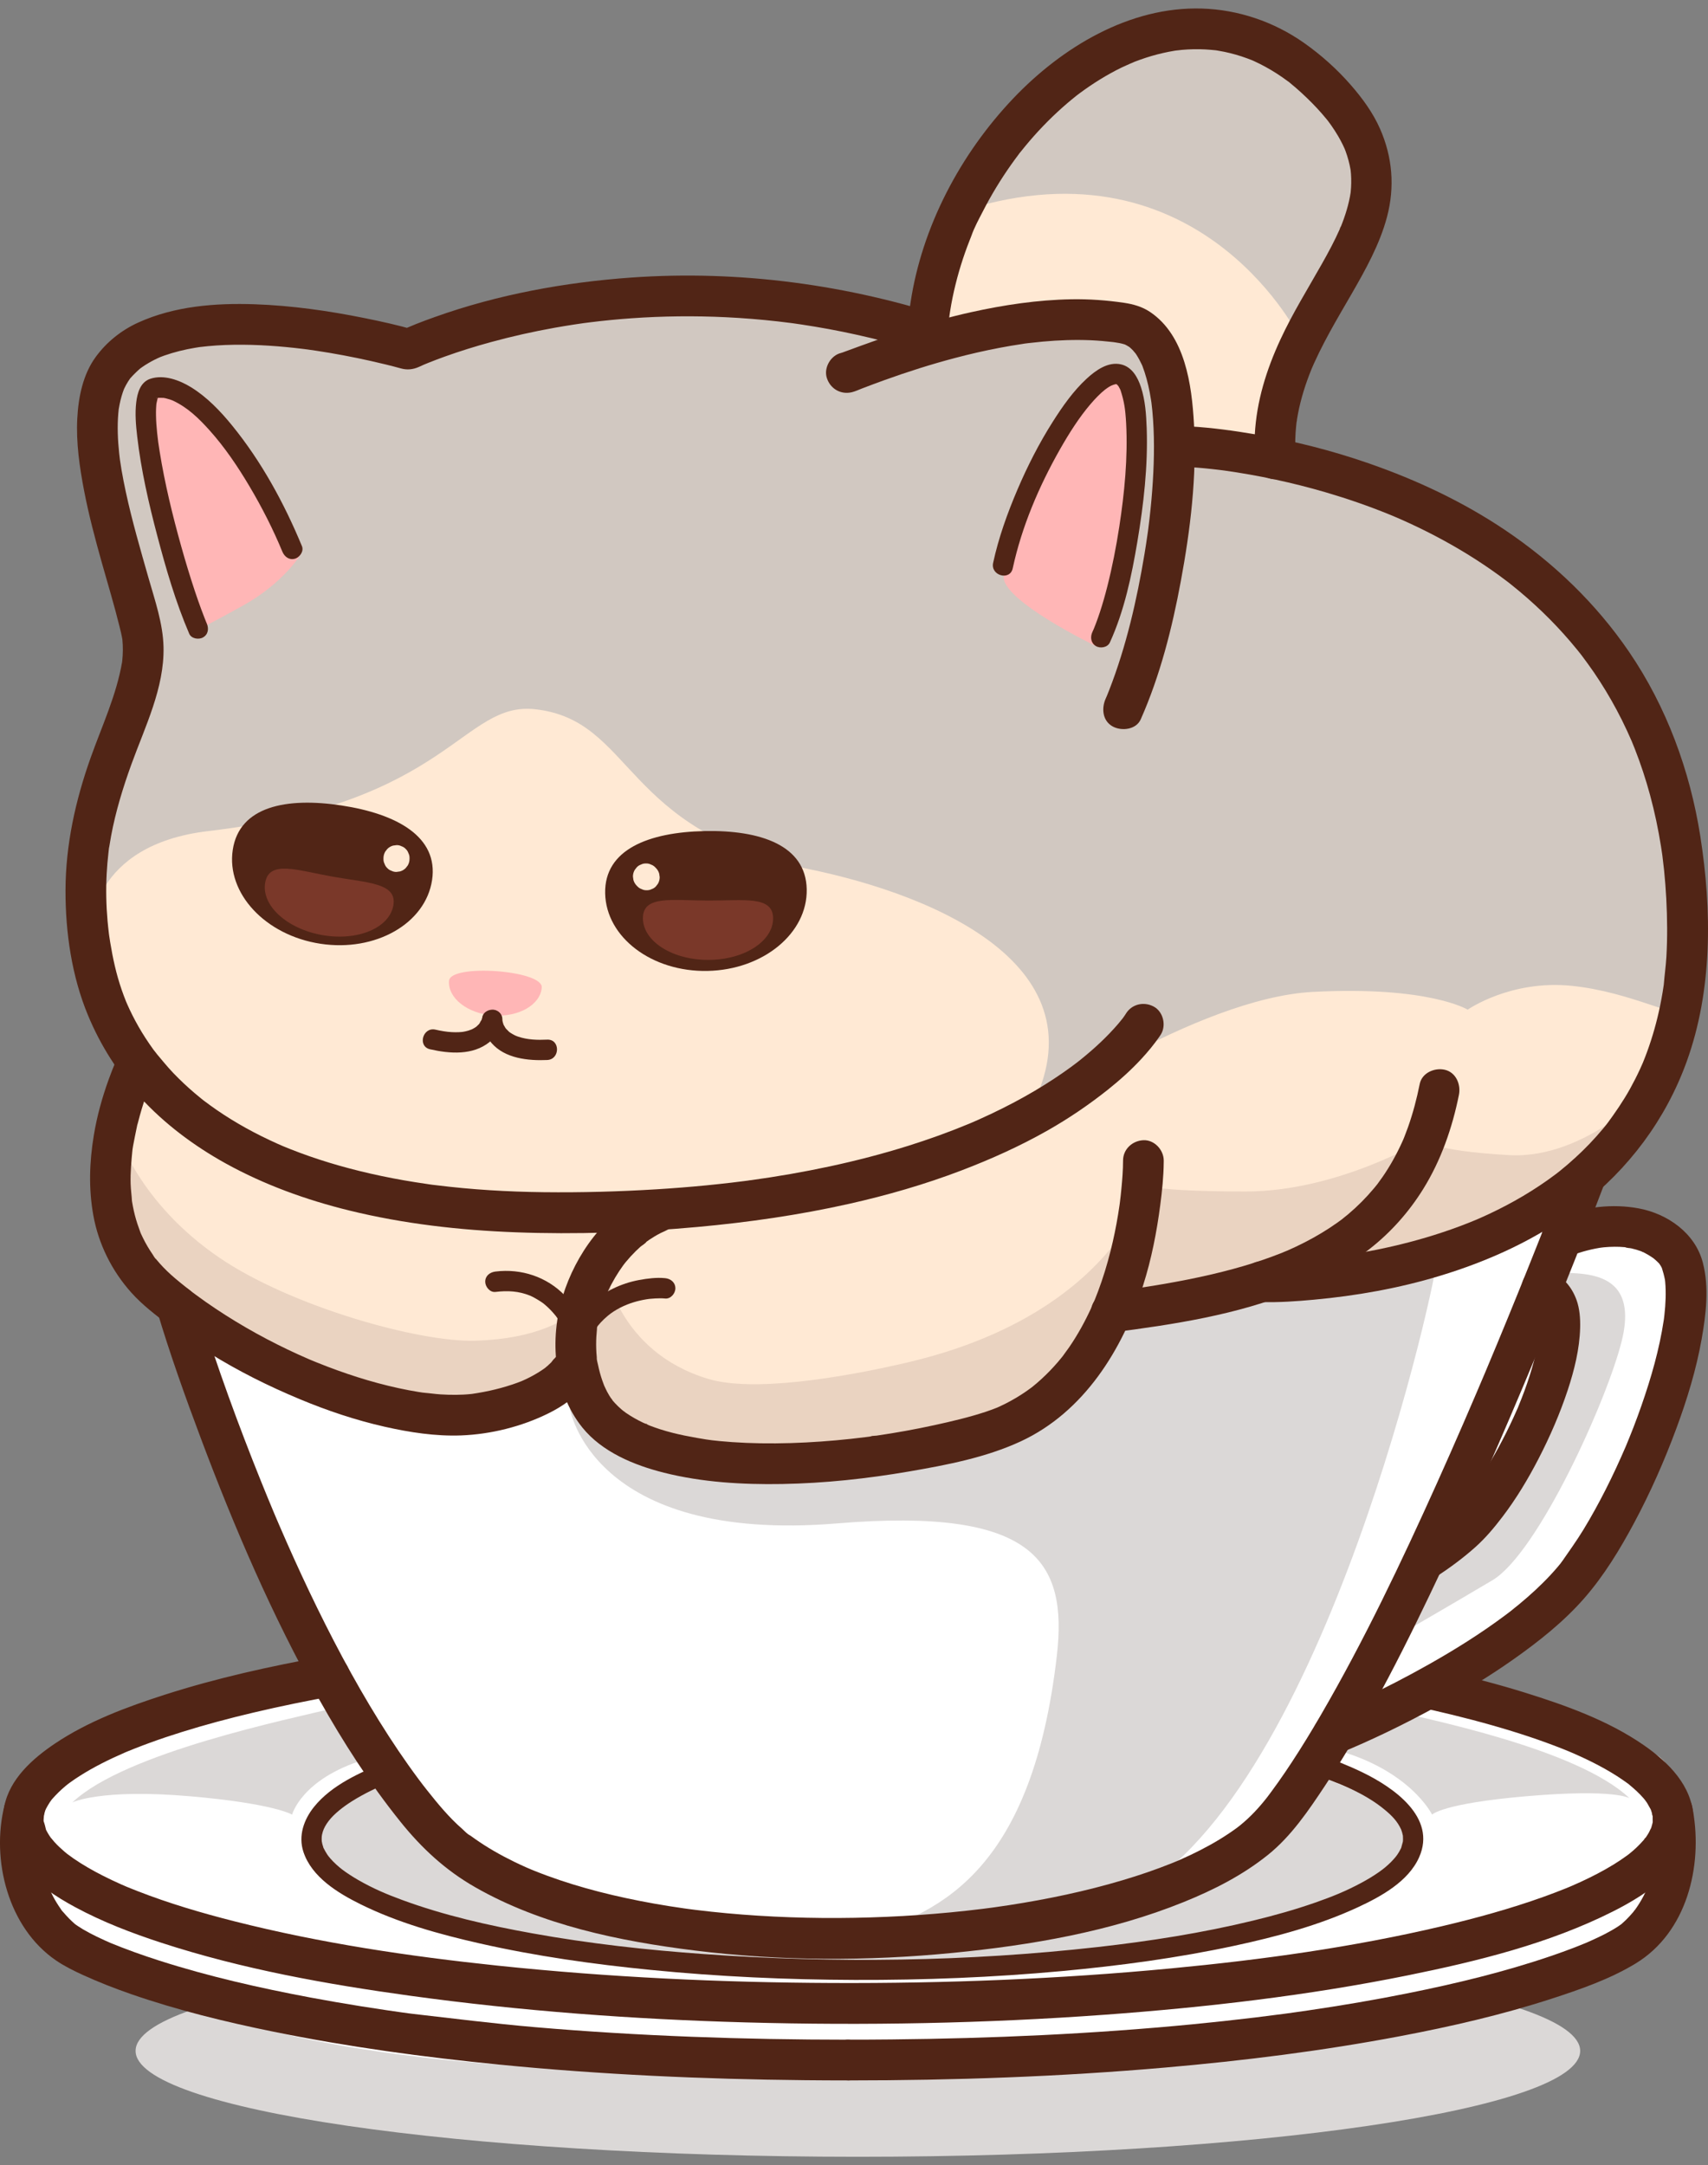<svg width="101" height="128" viewBox="0 0 101 128" fill="none" xmlns="http://www.w3.org/2000/svg">
<rect x="0" y="0" width="101" height="128" fill="#808080" stroke="none"/>
<g clip-path="url(#clip0_658_12707)">
<path d="M50.729 127.501C74.318 127.501 93.441 124.698 93.441 121.241C93.441 117.783 74.318 114.98 50.729 114.98C27.14 114.98 8.018 117.783 8.018 121.241C8.018 124.698 27.14 127.501 50.729 127.501Z" fill="#DBD8D7"/>
<path d="M10.584 78.781C11.192 79.21 18.836 98.607 18.836 98.607C18.836 98.607 0.675 101.834 1.156 108.768C1.637 115.702 12.101 124.611 55.518 121.963C98.936 119.314 98.334 112.693 98.454 112.331C98.575 111.97 99.78 108.412 99.176 107.155C98.572 105.897 99.361 104.747 98.022 103.784C96.682 102.82 86.301 99.811 86.301 99.811C86.301 99.811 92.858 94.755 94.995 91.023C97.132 87.291 100.51 80.79 100.144 78.141C99.778 75.493 99.898 73.462 98.816 73.213C97.733 72.964 92.406 73.685 92.081 72.9C91.756 72.115 92.442 70.994 92.442 70.994C92.442 70.994 90.638 73.446 85.586 73.988C80.535 74.529 79.453 73.988 79.453 73.988C79.453 73.988 74.099 76.826 70.646 76.981C67.195 77.136 65.982 77.48 65.621 77.57C65.261 77.66 66.237 82.299 58.713 84.193C51.189 86.087 42.587 87.439 38.22 85.485C33.853 83.531 33.865 81.343 33.46 81.392C33.056 81.441 32.128 82.725 28.695 83.318C22.75 84.345 10.585 78.781 10.585 78.781L10.584 78.781Z" fill="white"/>
<path d="M33.691 83.23C33.691 83.23 34.922 91.262 49.504 90.058C61.17 89.095 63.144 92.28 62.493 97.895C61.05 110.355 55.798 113.05 50.993 114.425C50.993 114.425 64.975 113.421 67.963 111.367C79.162 103.667 85.446 73.475 85.008 74.045C84.571 74.615 83.901 75.471 80.173 75.541C76.445 75.612 75.242 76.214 73.919 76.214C72.596 76.214 66.703 77.358 66.102 77.568C65.5 77.778 68.296 80.968 59.745 83.898C44.244 89.209 33.691 83.23 33.691 83.23Z" fill="#DBD8D7"/>
<path d="M91.771 75.121C92.41 75.537 97.107 74.352 95.903 79.258C95.051 82.724 90.952 91.817 88.246 93.423C85.54 95.029 82.61 96.716 82.61 96.716C82.61 96.716 81.349 94.524 84.628 92.042C89.27 88.528 91.483 81.274 91.934 79.258C92.385 77.242 91.771 75.121 91.771 75.121Z" fill="#DBD8D7"/>
<path d="M4.283 106.552C7.382 103.603 17.152 101.616 19.858 100.954C20.043 100.908 21.542 104.024 21.542 104.024C17.823 105.167 17.273 107.274 17.273 107.274C17.273 107.274 16.211 106.62 11.259 106.191C5.922 105.727 4.283 106.552 4.283 106.552Z" fill="#DBD8D7"/>
<path d="M96.362 106.309C93.264 103.36 84.323 101.616 81.617 100.954C81.432 100.909 78.911 103.422 78.911 103.422C83.399 104.626 84.684 107.274 84.684 107.274C84.684 107.274 85.264 106.62 90.216 106.191C95.553 105.727 96.362 106.309 96.362 106.309Z" fill="#DBD8D7"/>
<path d="M21.766 105.124C18.725 106.634 18.716 108.268 19.017 109.803C19.317 111.338 26.272 116.648 50.164 116.244C74.057 115.839 82.026 112.652 83.051 110.355C84.076 108.058 82.525 107.275 82.371 106.974C82.218 106.673 78.341 105.123 78.126 105.047C77.911 104.972 71.453 113.354 50.406 114.426C34.731 115.224 22.864 105.589 22.444 105.288C22.023 104.987 21.765 105.124 21.765 105.124H21.766Z" fill="#DBD8D7"/>
<path d="M71.995 1.213C64.266 2.361 57.563 9.881 56.36 12.65C55.157 15.419 55.272 18.989 54.464 19.242C53.656 19.494 44.554 15.419 35.784 17.225C27.014 19.03 24.882 20.854 24.217 20.234C23.552 19.614 7.561 16.257 6.207 22.3C4.853 28.343 8.018 38.274 8.018 38.274C8.018 38.274 4.556 47.002 5.327 54.424C6.098 61.847 8.018 63.815 8.018 63.815C8.018 63.815 3.948 72.714 9.267 76.981C14.587 81.248 21.802 83.022 26.781 83.441C31.76 83.859 34.654 81.031 34.654 81.031C34.654 81.031 35.794 89.819 51.429 86.448C67.064 83.077 66.102 77.57 66.102 77.57C66.102 77.57 77.181 75.434 77.63 75.543C78.08 75.652 85.843 76.179 90.365 72.603C94.887 69.028 99.175 63.303 99.536 59.707C99.897 56.11 100.434 43.795 94.994 37.757C89.555 31.719 75.411 26.976 75.411 26.976C75.411 26.976 76.445 20.29 78.971 16.29C81.496 12.289 81.558 8.802 79.332 5.667C77.105 2.533 71.995 1.213 71.995 1.213Z" fill="#FFE9D4"/>
<path d="M6.967 67.04C5.967 70.197 6.689 75.537 12.953 79.417C19.217 83.297 25.027 83.834 27.348 83.475C29.669 83.117 33.46 81.393 33.46 81.393C33.46 81.393 33.877 86.878 47.704 86.242C61.531 85.606 65.725 78.774 65.725 78.774C65.725 78.774 66.558 77.35 67.14 77.276C67.721 77.202 76.442 74.723 77.036 75.133C77.629 75.543 86.632 73.228 91.117 71.304C95.602 69.38 97.826 64.16 97.826 64.16C97.826 64.16 93.871 68.545 89.247 68.287C84.623 68.028 84.163 67.403 84.163 67.403C84.163 67.403 79.091 70.436 73.679 70.436C68.267 70.436 67.822 70.075 67.822 70.075C67.822 70.075 65.844 77.697 53.637 80.549C49.646 81.481 44.488 82.304 41.867 81.512C36.473 79.881 35.784 74.96 35.784 74.96C35.784 74.96 35.193 79.053 28.097 79.259C24.758 79.356 17.179 77.223 12.953 74.337C8.197 71.09 6.967 67.039 6.967 67.039V67.04Z" fill="#EAD3C1"/>
<path d="M5.216 55.37C5.379 54.891 5.367 49.943 12.341 49.127C26.654 47.451 27.323 41.432 31.674 41.931C37.499 42.598 36.756 49.127 47.705 51.352C55.729 52.984 65.596 57.399 60.725 65.957C60.725 65.957 70.757 58.999 77.63 58.638C84.504 58.277 86.789 59.688 86.789 59.688C86.789 59.688 89.315 57.916 92.923 58.277C96.531 58.638 99.476 60.398 99.538 59.706C99.6 59.014 100.696 53.988 99.259 48.29C97.821 42.592 94.338 37.558 88.247 32.696C82.156 27.835 76.606 26.829 75.412 26.976C74.218 27.122 69.831 26.133 69.831 26.133C69.831 26.133 71.304 20.774 66.584 19.271C61.863 17.767 53.64 19.732 53.64 19.732C53.64 19.732 44.935 18.216 38.22 17.691C31.505 17.166 24.218 21.076 24.218 21.076C24.218 21.076 11.232 18.252 7.291 21.507C3.35 24.762 8.494 38.274 8.494 38.274L5.216 55.37H5.216Z" fill="#D1C8C1"/>
<path d="M56.36 12.649C70.646 7.713 76.654 19.705 76.686 19.631C76.717 19.557 82.328 13.204 80.748 8.735C79.169 4.265 75.182 -0.288 69.019 1.967C62.855 4.222 56.361 12.649 56.361 12.649L56.36 12.649Z" fill="#D1C8C1"/>
<path d="M11.657 37.248C11.026 37.077 6.837 24.427 9.247 23.163C11.657 21.899 17.791 32.758 17.791 32.758C17.791 32.758 16.799 34.449 14.363 35.803C12.464 36.859 11.657 37.248 11.657 37.248Z" fill="#FFB6B6"/>
<path d="M59.36 34.03C59.101 35.441 64.807 38.197 64.807 38.197C64.807 38.197 69.384 23.059 66.317 22.299C62.55 21.366 59.36 34.029 59.36 34.029L59.36 34.03Z" fill="#FFB6B6"/>
<path d="M32.036 58.374C31.963 59.396 30.677 60.138 29.162 60.03C27.648 59.922 26.479 59.006 26.551 57.983C26.624 56.961 32.108 57.352 32.035 58.374H32.036Z" fill="#FFB6B6"/>
<path d="M66.575 59.931C66.528 60.007 66.476 60.08 66.424 60.152C66.396 60.192 66.367 60.23 66.338 60.27C66.168 60.501 66.55 60.002 66.406 60.181C66.311 60.3 66.215 60.418 66.116 60.534C65.457 61.301 64.709 61.99 63.922 62.625C63.862 62.674 63.801 62.722 63.741 62.769C63.706 62.797 63.67 62.825 63.635 62.853C63.53 62.937 63.924 62.632 63.742 62.77C63.599 62.878 63.457 62.986 63.313 63.091C62.99 63.327 62.661 63.554 62.327 63.774C61.573 64.271 60.793 64.729 59.995 65.153C59.536 65.397 59.072 65.629 58.602 65.851C58.348 65.972 58.093 66.088 57.836 66.203C57.716 66.256 57.596 66.308 57.476 66.36C57.416 66.386 57.354 66.412 57.293 66.438C57.123 66.512 57.421 66.385 57.422 66.384C57.378 66.401 57.333 66.421 57.289 66.439C56.112 66.928 54.911 67.359 53.696 67.74C50.657 68.692 47.528 69.338 44.375 69.773C44.331 69.779 44.285 69.782 44.242 69.791C44.515 69.733 44.361 69.775 44.293 69.784C44.188 69.798 44.082 69.811 43.977 69.825C43.734 69.856 43.489 69.886 43.245 69.915C42.76 69.972 42.274 70.023 41.788 70.072C40.798 70.168 39.807 70.247 38.815 70.308C36.597 70.444 34.371 70.504 32.148 70.478C30.02 70.453 27.892 70.328 25.78 70.064C25.654 70.049 25.524 70.037 25.397 70.015C25.64 70.057 25.401 70.015 25.291 69.999C25.043 69.964 24.795 69.927 24.548 69.887C24.097 69.816 23.646 69.737 23.198 69.65C22.335 69.484 21.477 69.29 20.628 69.064C19.84 68.855 19.058 68.617 18.288 68.349C17.918 68.219 17.55 68.083 17.185 67.939C17.024 67.876 16.865 67.81 16.705 67.744C16.508 67.663 16.937 67.845 16.69 67.737C16.59 67.693 16.491 67.65 16.392 67.606C15.144 67.048 13.939 66.391 12.812 65.615C12.556 65.44 12.307 65.255 12.058 65.07C11.921 64.968 12.293 65.257 12.06 65.072C12.005 65.028 11.949 64.984 11.895 64.94C11.771 64.84 11.648 64.738 11.526 64.635C11.078 64.255 10.649 63.852 10.243 63.428C9.86 63.028 9.522 62.597 9.163 62.177C9.448 62.511 9.148 62.154 9.077 62.057C8.994 61.942 8.913 61.827 8.833 61.71C8.68 61.487 8.533 61.26 8.392 61.03C8.127 60.594 7.884 60.144 7.667 59.683C7.613 59.57 7.561 59.456 7.511 59.341C7.487 59.288 7.466 59.234 7.442 59.181C7.627 59.572 7.496 59.311 7.458 59.217C7.366 58.988 7.279 58.757 7.199 58.525C7.038 58.058 6.902 57.584 6.79 57.103C6.683 56.643 6.594 56.179 6.518 55.714C6.499 55.595 6.48 55.477 6.463 55.358C6.453 55.291 6.443 55.224 6.434 55.157C6.436 55.17 6.46 55.369 6.444 55.228C6.415 54.967 6.383 54.706 6.36 54.444C6.278 53.52 6.259 52.589 6.307 51.662C6.329 51.242 6.365 50.822 6.414 50.404C6.421 50.349 6.427 50.295 6.434 50.241C6.456 50.051 6.411 50.312 6.423 50.319C6.404 50.307 6.458 50.08 6.464 50.041C6.496 49.832 6.531 49.623 6.57 49.416C6.84 47.967 7.272 46.557 7.774 45.173C8.578 42.957 9.724 40.667 9.67 38.252C9.639 36.859 9.157 35.48 8.778 34.152C8.3 32.475 7.81 30.798 7.442 29.092C7.348 28.658 7.262 28.222 7.187 27.784C7.154 27.59 7.124 27.396 7.096 27.202C7.051 26.89 7.115 27.373 7.089 27.152C7.074 27.029 7.059 26.908 7.046 26.786C6.964 26.009 6.929 25.224 6.995 24.444C7.002 24.361 7.011 24.278 7.019 24.196C7.05 23.898 6.971 24.459 7.024 24.169C7.054 24.001 7.084 23.834 7.124 23.668C7.163 23.509 7.208 23.351 7.261 23.195C7.285 23.124 7.312 23.054 7.338 22.984C7.402 22.804 7.296 23.085 7.289 23.096C7.315 23.051 7.332 23 7.354 22.953C7.422 22.814 7.496 22.677 7.579 22.546C7.618 22.485 7.659 22.428 7.699 22.368C7.839 22.159 7.519 22.568 7.714 22.352C7.896 22.15 8.084 21.963 8.29 21.785C8.472 21.628 8.209 21.842 8.238 21.822C8.291 21.787 8.341 21.746 8.394 21.71C8.514 21.625 8.639 21.545 8.766 21.471C8.887 21.399 9.011 21.331 9.136 21.268C9.196 21.238 9.255 21.209 9.316 21.181C9.365 21.158 9.652 21.034 9.436 21.125C9.232 21.211 9.457 21.118 9.509 21.097C9.582 21.069 9.656 21.041 9.73 21.015C9.872 20.966 10.014 20.919 10.158 20.876C10.464 20.784 10.774 20.708 11.087 20.643C11.232 20.614 11.378 20.586 11.524 20.562C11.609 20.547 11.693 20.534 11.778 20.521C12.074 20.477 11.587 20.543 11.78 20.52C12.119 20.479 12.459 20.445 12.8 20.423C13.488 20.377 14.179 20.37 14.869 20.388C15.55 20.407 16.23 20.451 16.909 20.516C17.251 20.548 17.593 20.586 17.934 20.628C18.01 20.637 18.085 20.646 18.161 20.657C18.473 20.697 17.987 20.632 18.163 20.657C18.33 20.68 18.499 20.704 18.666 20.729C19.762 20.893 20.851 21.099 21.932 21.341C22.529 21.475 23.124 21.618 23.712 21.781C24.076 21.881 24.421 21.847 24.776 21.689C24.864 21.649 24.952 21.608 25.04 21.569C25.079 21.552 25.118 21.535 25.157 21.518C25.409 21.409 24.868 21.638 25.036 21.569C25.149 21.523 25.262 21.476 25.376 21.431C25.682 21.309 25.99 21.192 26.3 21.081C27.2 20.758 28.114 20.474 29.037 20.222C30.282 19.882 31.543 19.6 32.814 19.373C33.187 19.307 33.562 19.245 33.937 19.187C34.125 19.159 34.313 19.131 34.502 19.104C34.54 19.099 34.578 19.094 34.617 19.089C34.778 19.065 34.365 19.121 34.528 19.101C34.644 19.086 34.761 19.07 34.878 19.056C35.695 18.954 36.514 18.874 37.334 18.816C39.194 18.684 41.062 18.664 42.925 18.753C43.948 18.803 44.971 18.885 45.989 19C46.248 19.03 46.508 19.062 46.767 19.095C46.786 19.097 46.961 19.12 46.816 19.101C46.66 19.08 46.882 19.11 46.918 19.115C47.077 19.137 47.235 19.16 47.393 19.184C47.929 19.265 48.464 19.354 48.998 19.452C51.244 19.867 53.459 20.443 55.626 21.161C56.224 21.359 56.967 20.932 57.106 20.32C57.257 19.656 56.906 19.051 56.266 18.839C50.191 16.828 43.721 15.955 37.333 16.408C33.394 16.688 29.439 17.41 25.714 18.741C24.984 19.001 24.249 19.278 23.55 19.616C23.859 19.576 24.168 19.535 24.477 19.494C23.529 19.221 22.561 19.007 21.595 18.812C19.439 18.375 17.241 18.061 15.04 17.986C12.722 17.909 10.316 18.097 8.18 19.066C7.179 19.521 6.306 20.216 5.658 21.105C4.901 22.142 4.636 23.479 4.57 24.737C4.494 26.167 4.705 27.615 4.974 29.015C5.251 30.453 5.629 31.869 6.025 33.277C6.377 34.527 6.755 35.771 7.066 37.032C7.128 37.279 7.19 37.528 7.232 37.78C7.241 37.829 7.246 37.88 7.255 37.928C7.239 37.845 7.219 37.606 7.236 37.807C7.245 37.914 7.255 38.022 7.259 38.13C7.268 38.338 7.266 38.547 7.254 38.755C7.248 38.856 7.24 38.957 7.229 39.058C7.224 39.108 7.217 39.159 7.212 39.209C7.193 39.388 7.263 38.88 7.223 39.118C6.891 41.087 6.028 42.92 5.362 44.789C4.463 47.313 3.88 49.943 3.874 52.633C3.868 55.119 4.243 57.712 5.203 60.02C5.948 61.812 6.98 63.434 8.291 64.868C9.73 66.441 11.48 67.745 13.341 68.775C15.622 70.038 18.11 70.935 20.638 71.557C23.855 72.348 27.179 72.725 30.486 72.849C34.072 72.984 37.683 72.859 41.256 72.533C44.259 72.259 47.255 71.829 50.198 71.169C52.457 70.663 54.687 70.019 56.85 69.194C58.612 68.522 60.34 67.744 61.98 66.811C63.217 66.107 64.391 65.309 65.505 64.424C66.21 63.862 66.884 63.258 67.497 62.595C67.875 62.185 68.236 61.752 68.553 61.293C68.586 61.246 68.619 61.198 68.649 61.149C68.976 60.61 68.786 59.802 68.218 59.502C67.634 59.193 66.92 59.358 66.572 59.934L66.575 59.931Z" fill="#512516"/>
<path d="M50.372 23.187C50.574 23.139 50.77 23.044 50.963 22.97C51.4 22.803 51.837 22.638 52.276 22.48C53.657 21.981 55.057 21.536 56.477 21.162C57.337 20.935 58.204 20.735 59.078 20.568C59.541 20.479 60.005 20.4 60.471 20.332C60.541 20.322 60.928 20.253 60.593 20.314C60.709 20.293 60.83 20.284 60.948 20.27C61.185 20.241 61.422 20.217 61.66 20.195C62.604 20.109 63.554 20.075 64.502 20.114C64.953 20.134 65.4 20.175 65.848 20.225C66.018 20.244 65.615 20.19 65.784 20.217C65.841 20.226 65.897 20.234 65.954 20.242C66.036 20.255 66.119 20.267 66.202 20.283C66.303 20.303 66.403 20.328 66.502 20.359C66.546 20.374 66.591 20.397 66.636 20.408C66.681 20.419 66.314 20.253 66.496 20.351C66.585 20.399 66.674 20.444 66.759 20.499C66.794 20.522 66.827 20.549 66.862 20.57C66.972 20.636 66.594 20.339 66.761 20.493C66.838 20.564 66.917 20.631 66.99 20.707C67.054 20.775 67.109 20.86 67.178 20.922C67.19 20.933 66.977 20.642 67.061 20.771C67.075 20.793 67.093 20.813 67.107 20.835C67.137 20.879 67.168 20.923 67.198 20.967C67.32 21.156 67.427 21.356 67.522 21.56C67.547 21.613 67.569 21.669 67.594 21.723C67.6 21.735 67.468 21.401 67.525 21.561C67.535 21.59 67.548 21.619 67.559 21.647C67.604 21.765 67.646 21.884 67.685 22.004C67.768 22.259 67.838 22.518 67.899 22.779C67.964 23.061 68.017 23.345 68.062 23.63C68.074 23.705 68.084 23.78 68.096 23.854C68.127 24.049 68.055 23.519 68.087 23.791C68.106 23.957 68.125 24.122 68.142 24.288C68.272 25.667 68.257 27.058 68.172 28.44C68.127 29.186 68.059 29.932 67.973 30.675C67.95 30.867 67.927 31.058 67.903 31.25C67.896 31.306 67.859 31.584 67.887 31.377C67.913 31.181 67.89 31.348 67.884 31.397C67.875 31.457 67.867 31.517 67.858 31.577C67.804 31.961 67.745 32.344 67.682 32.726C67.229 35.459 66.6 38.208 65.592 40.793C65.541 40.923 65.488 41.053 65.436 41.182C65.365 41.358 65.569 40.874 65.459 41.127C65.433 41.187 65.407 41.248 65.38 41.307C65.126 41.881 65.194 42.627 65.812 42.954C66.335 43.23 67.185 43.137 67.457 42.522C68.604 39.929 69.309 37.145 69.825 34.364C70.392 31.312 70.778 28.158 70.603 25.05C70.474 22.751 70.086 19.834 68.003 18.439C67.54 18.129 67.01 17.98 66.466 17.9C65.433 17.749 64.398 17.674 63.353 17.692C61.36 17.727 59.365 18.026 57.421 18.456C54.852 19.024 52.393 19.889 49.93 20.798C49.865 20.822 49.8 20.849 49.734 20.865C49.121 21.011 48.699 21.742 48.894 22.346C49.1 22.985 49.717 23.343 50.373 23.187L50.372 23.187Z" fill="#512516"/>
<path d="M7.125 63.256C7.125 63.256 7.125 63.258 7.125 63.258L6.961 62.651C6.961 62.651 7.068 62.253 6.994 62.374C6.979 62.4 6.971 62.436 6.96 62.463C6.922 62.562 6.879 62.66 6.839 62.758C6.699 63.096 6.564 63.437 6.439 63.781C6.045 64.864 5.734 65.981 5.547 67.119C5.287 68.697 5.234 70.265 5.518 71.844C5.824 73.543 6.612 75.127 7.762 76.411C8.422 77.149 9.223 77.755 10.008 78.353C10.779 78.941 11.578 79.488 12.401 80.001C14.097 81.057 15.884 81.946 17.727 82.714C19.351 83.392 21.03 83.955 22.748 84.344C24.221 84.676 25.757 84.915 27.27 84.857C29.03 84.789 30.836 84.338 32.417 83.559C33.238 83.154 34.04 82.607 34.605 81.876C34.655 81.811 34.713 81.743 34.758 81.672C35.095 81.139 34.887 80.321 34.327 80.025C33.733 79.711 33.042 79.889 32.681 80.457C32.677 80.465 32.672 80.472 32.667 80.479C32.559 80.634 32.784 80.311 32.802 80.307C32.752 80.317 32.635 80.498 32.598 80.537C32.478 80.659 32.349 80.769 32.219 80.88C32.062 81.014 32.461 80.701 32.317 80.805C32.275 80.835 32.234 80.867 32.191 80.897C32.085 80.973 31.976 81.046 31.864 81.115C31.614 81.271 31.354 81.412 31.087 81.537C31.016 81.571 30.945 81.602 30.873 81.635C30.694 81.718 30.949 81.602 30.966 81.597C30.922 81.609 30.873 81.635 30.832 81.652C30.652 81.723 30.47 81.789 30.287 81.85C29.85 81.997 29.404 82.116 28.954 82.215C28.722 82.265 28.488 82.31 28.254 82.349C28.129 82.37 28.004 82.388 27.88 82.408C27.666 82.443 28.165 82.376 28.01 82.391C27.965 82.396 27.919 82.402 27.873 82.407C27.267 82.472 26.654 82.469 26.046 82.431C25.703 82.408 25.363 82.354 25.021 82.331C25.409 82.358 25.076 82.338 24.986 82.324C24.902 82.311 24.818 82.298 24.733 82.285C24.549 82.255 24.365 82.223 24.182 82.188C22.538 81.876 20.929 81.388 19.367 80.792C19.158 80.713 18.95 80.631 18.743 80.547C18.645 80.508 18.548 80.468 18.451 80.428C18.413 80.412 18.232 80.337 18.385 80.401C18.554 80.472 18.285 80.359 18.278 80.355C17.856 80.173 17.438 79.984 17.024 79.786C16.18 79.383 15.352 78.948 14.544 78.48C13.73 78.008 12.936 77.504 12.165 76.964C11.974 76.829 11.784 76.693 11.596 76.554C11.508 76.489 11.421 76.424 11.334 76.359C11.285 76.322 11.236 76.284 11.186 76.246C11.004 76.108 11.286 76.327 11.172 76.235C10.815 75.95 10.455 75.667 10.115 75.361C9.806 75.083 9.516 74.784 9.252 74.463C9.218 74.422 9.186 74.379 9.151 74.338C9.064 74.235 9.223 74.426 9.218 74.425C9.173 74.413 9.062 74.21 9.035 74.171C8.925 74.012 8.822 73.85 8.724 73.684C8.629 73.522 8.539 73.356 8.456 73.187C8.417 73.109 8.38 73.031 8.344 72.952C8.324 72.907 8.305 72.862 8.284 72.816C8.221 72.68 8.395 73.105 8.307 72.866C8.181 72.526 8.063 72.184 7.974 71.832C7.933 71.67 7.896 71.507 7.864 71.343C7.846 71.251 7.83 71.157 7.814 71.064C7.808 71.029 7.803 70.994 7.797 70.959C7.764 70.761 7.801 70.942 7.805 71.034C7.789 70.685 7.735 70.338 7.725 69.987C7.705 69.303 7.769 68.634 7.834 67.956C7.795 68.361 7.822 68.043 7.836 67.951C7.848 67.877 7.86 67.802 7.872 67.728C7.899 67.56 8.057 66.797 8.091 66.631C8.15 66.332 8.091 66.631 8.166 66.335C8.298 65.814 8.454 65.298 8.628 64.79C8.831 64.199 9.116 63.631 9.305 63.037C9.416 62.686 8.162 63.543 8.017 63.209C7.766 62.629 8.056 61.287 7.555 61.61C6.954 61.998 6.855 62.636 7.124 63.257L7.125 63.256Z" fill="#512516"/>
<path d="M38.204 70.649C35.776 71.7 34.038 74.153 33.277 76.623C32.493 79.167 32.722 82.26 34.434 84.387C35.608 85.843 37.501 86.619 39.266 87.062C41.531 87.631 43.913 87.77 46.242 87.73C48.764 87.686 51.286 87.413 53.771 86.986C55.993 86.603 58.31 86.161 60.366 85.206C64.095 83.473 66.386 79.786 67.596 75.987C68.089 74.436 68.401 72.842 68.611 71.23C68.719 70.401 68.807 69.559 68.815 68.722C68.815 68.684 68.816 68.647 68.816 68.609C68.816 67.98 68.263 67.376 67.613 67.405C66.961 67.435 66.411 67.934 66.41 68.609C66.41 69.165 66.365 69.724 66.312 70.277C66.286 70.554 66.255 70.831 66.22 71.107C66.206 71.219 66.163 71.508 66.231 71.035C66.22 71.106 66.211 71.177 66.201 71.248C66.176 71.426 66.148 71.605 66.119 71.782C66 72.513 65.852 73.238 65.671 73.956C65.468 74.761 65.226 75.555 64.935 76.332C64.863 76.525 64.788 76.718 64.71 76.909C64.691 76.955 64.671 77 64.653 77.046C64.792 76.684 64.716 76.898 64.681 76.978C64.632 77.088 64.585 77.197 64.535 77.306C64.35 77.71 64.15 78.106 63.935 78.494C63.716 78.886 63.481 79.269 63.227 79.64C63.099 79.826 62.957 80.004 62.83 80.19C62.835 80.183 63.022 79.946 62.904 80.093C62.866 80.142 62.828 80.191 62.789 80.239C62.711 80.335 62.632 80.431 62.551 80.525C62.252 80.873 61.933 81.204 61.595 81.514C61.425 81.671 61.248 81.823 61.068 81.969C61.035 81.995 61.001 82.022 60.968 82.048C60.78 82.199 61.204 81.874 61.009 82.016C60.905 82.092 60.802 82.168 60.696 82.242C60.301 82.516 59.886 82.763 59.456 82.98C59.346 83.035 59.235 83.089 59.123 83.141C59.072 83.164 59.019 83.187 58.968 83.211C58.738 83.316 59.239 83.102 59.004 83.197C58.766 83.291 58.527 83.382 58.284 83.462C57.293 83.788 56.267 84.029 55.249 84.251C54.12 84.498 52.982 84.702 51.839 84.869C51.776 84.878 51.43 84.886 51.401 84.93C51.423 84.895 51.662 84.896 51.481 84.92C51.401 84.93 51.321 84.941 51.241 84.951C50.934 84.99 50.625 85.026 50.316 85.06C49.724 85.124 49.131 85.177 48.536 85.219C47.353 85.303 46.167 85.342 44.98 85.323C44.417 85.314 43.854 85.291 43.292 85.252C43.044 85.234 42.795 85.214 42.548 85.191C42.402 85.177 42.257 85.161 42.111 85.144C42.005 85.132 41.522 85.059 41.929 85.124C40.953 84.966 39.989 84.799 39.045 84.496C38.851 84.433 38.658 84.366 38.466 84.293C38.41 84.272 38.355 84.249 38.299 84.227C38.178 84.181 38.117 84.085 38.368 84.258C38.278 84.196 38.15 84.162 38.051 84.115C37.687 83.943 37.334 83.745 37.003 83.516C36.933 83.467 36.865 83.405 36.791 83.362C37.14 83.563 36.872 83.425 36.775 83.341C36.629 83.217 36.491 83.084 36.361 82.944C36.306 82.884 36.253 82.822 36.2 82.76C36.129 82.679 36.077 82.539 36.267 82.851C36.243 82.811 36.209 82.773 36.182 82.734C36.08 82.59 35.989 82.44 35.906 82.284C35.842 82.162 35.786 82.036 35.727 81.911C35.596 81.634 35.811 82.153 35.71 81.865C35.68 81.781 35.647 81.698 35.617 81.614C35.511 81.308 35.426 80.996 35.362 80.68C35.334 80.548 35.282 80.388 35.287 80.252C35.274 80.568 35.297 80.315 35.289 80.229C35.28 80.143 35.274 80.057 35.268 79.971C35.248 79.657 35.247 79.343 35.264 79.029C35.272 78.887 35.283 78.745 35.298 78.603C35.301 78.575 35.304 78.547 35.308 78.519C35.325 78.384 35.322 78.406 35.298 78.585C35.287 78.518 35.327 78.401 35.339 78.334C35.394 78.027 35.464 77.724 35.551 77.425C35.637 77.127 35.742 76.837 35.852 76.548C35.93 76.346 35.834 76.576 35.828 76.603C35.846 76.527 35.897 76.444 35.931 76.374C36.001 76.223 36.075 76.073 36.153 75.926C36.294 75.659 36.449 75.398 36.615 75.145C36.69 75.032 36.767 74.92 36.847 74.81C36.89 74.752 37.069 74.553 36.854 74.795C36.907 74.735 36.955 74.668 37.005 74.607C37.19 74.383 37.386 74.169 37.592 73.965C37.684 73.874 37.778 73.786 37.875 73.7C37.934 73.647 38.214 73.477 38.226 73.405C38.184 73.437 38.143 73.469 38.102 73.501C38.142 73.471 38.182 73.441 38.223 73.412C38.283 73.368 38.344 73.326 38.406 73.283C38.508 73.215 38.612 73.149 38.717 73.086C38.944 72.951 39.18 72.832 39.421 72.727C40.001 72.476 40.175 71.581 39.853 71.08C39.465 70.478 38.828 70.38 38.208 70.649H38.204Z" fill="#512516"/>
<path d="M83.953 64.081C83.78 64.945 83.556 65.799 83.262 66.63C83.196 66.817 83.127 67.001 83.054 67.184C83.039 67.222 82.911 67.542 82.99 67.343C83.059 67.168 82.999 67.322 82.98 67.365C82.956 67.419 82.932 67.474 82.907 67.529C82.743 67.89 82.565 68.244 82.371 68.589C82.183 68.923 81.981 69.249 81.764 69.564C81.663 69.71 81.559 69.853 81.454 69.995C81.337 70.155 81.634 69.769 81.441 70.012C81.38 70.089 81.318 70.165 81.255 70.24C80.791 70.796 80.279 71.311 79.726 71.778C79.594 71.89 79.454 71.993 79.324 72.105C79.333 72.097 79.567 71.921 79.413 72.036C79.378 72.062 79.344 72.088 79.309 72.114C79.23 72.173 79.151 72.23 79.071 72.286C78.776 72.496 78.474 72.694 78.164 72.88C77.508 73.278 76.822 73.625 76.12 73.933C76.032 73.971 75.743 74.069 76.087 73.948C75.999 73.978 75.913 74.019 75.827 74.054C75.64 74.128 75.453 74.201 75.265 74.27C74.892 74.409 74.515 74.538 74.136 74.659C73.331 74.915 72.513 75.134 71.691 75.327C70.709 75.558 69.719 75.751 68.725 75.92C68.197 76.011 67.667 76.094 67.137 76.172C66.88 76.21 66.623 76.247 66.365 76.282C66.308 76.29 66.25 76.298 66.192 76.306C65.891 76.348 66.467 76.27 66.164 76.31C66.018 76.329 65.871 76.348 65.725 76.367C65.104 76.447 64.491 76.863 64.523 77.571C64.549 78.154 65.057 78.861 65.725 78.775C69.399 78.3 73.147 77.733 76.597 76.322C78.177 75.675 79.65 74.881 80.998 73.827C82.247 72.85 83.313 71.65 84.152 70.302C85.208 68.606 85.881 66.674 86.272 64.721C86.395 64.105 86.096 63.391 85.432 63.24C84.834 63.104 84.085 63.421 83.953 64.081L83.953 64.081Z" fill="#512516"/>
<path d="M70.222 27.609C70.439 27.617 70.656 27.634 70.872 27.652C71.132 27.673 71.391 27.698 71.65 27.727C71.809 27.744 71.968 27.762 72.127 27.782C72.213 27.793 72.301 27.804 72.387 27.815C72.428 27.82 72.469 27.826 72.51 27.831C72.604 27.843 72.103 27.775 72.368 27.812C74.406 28.097 76.424 28.528 78.4 29.106C79.668 29.478 80.919 29.91 82.143 30.408C82.216 30.438 82.288 30.467 82.36 30.497C82.403 30.515 82.447 30.534 82.49 30.552C82.65 30.618 82.322 30.48 82.334 30.485C82.508 30.562 82.684 30.635 82.858 30.712C83.183 30.855 83.504 31.004 83.824 31.157C84.494 31.479 85.154 31.822 85.801 32.189C86.452 32.558 87.091 32.95 87.713 33.366C88.031 33.578 88.343 33.797 88.652 34.021C88.808 34.134 88.962 34.249 89.115 34.366C89.158 34.398 89.198 34.432 89.241 34.462C89.244 34.464 88.983 34.261 89.123 34.371C89.213 34.442 89.304 34.512 89.393 34.584C90.647 35.586 91.811 36.701 92.855 37.921C92.989 38.078 93.121 38.235 93.251 38.395C93.311 38.468 93.369 38.542 93.428 38.616C93.463 38.66 93.498 38.705 93.533 38.749C93.722 38.99 93.396 38.566 93.519 38.731C93.77 39.069 94.02 39.406 94.258 39.754C94.746 40.47 95.195 41.212 95.603 41.976C95.819 42.38 96.023 42.79 96.215 43.206C96.306 43.403 96.395 43.602 96.481 43.801C96.514 43.878 96.602 44.1 96.459 43.745C96.478 43.794 96.499 43.842 96.519 43.891C96.571 44.018 96.622 44.145 96.673 44.272C97.024 45.166 97.324 46.079 97.575 47.006C97.846 48.007 98.06 49.022 98.222 50.045C98.243 50.177 98.263 50.309 98.282 50.441C98.291 50.501 98.298 50.562 98.308 50.622C98.334 50.794 98.267 50.301 98.299 50.557C98.337 50.853 98.372 51.15 98.403 51.446C98.46 52.007 98.503 52.569 98.533 53.132C98.593 54.277 98.605 55.428 98.539 56.573C98.506 57.126 98.427 57.673 98.384 58.225C98.385 58.21 98.428 57.911 98.399 58.113C98.389 58.181 98.379 58.251 98.369 58.319C98.352 58.433 98.334 58.547 98.316 58.66C98.271 58.927 98.222 59.194 98.168 59.459C97.978 60.38 97.724 61.288 97.401 62.172C97.325 62.382 97.244 62.591 97.159 62.798C97.038 63.094 97.266 62.557 97.14 62.844C97.088 62.963 97.036 63.081 96.982 63.199C96.798 63.598 96.599 63.989 96.386 64.373C95.982 65.098 95.515 65.774 95.024 66.443C95.281 66.094 95.054 66.402 94.991 66.481C94.928 66.559 94.865 66.637 94.801 66.715C94.673 66.868 94.543 67.019 94.41 67.168C94.135 67.477 93.849 67.775 93.553 68.062C93.273 68.334 92.985 68.597 92.689 68.85C92.549 68.97 92.407 69.088 92.263 69.204C92.188 69.265 92.112 69.324 92.037 69.384C91.876 69.513 92.254 69.219 92.135 69.308C92.086 69.345 92.038 69.382 91.989 69.419C91.374 69.881 90.733 70.308 90.071 70.7C89.422 71.085 88.754 71.436 88.072 71.757C87.905 71.835 87.738 71.912 87.57 71.986C87.494 72.02 87.418 72.054 87.341 72.086C87.296 72.106 87.25 72.125 87.204 72.145C87.027 72.222 87.498 72.024 87.308 72.101C86.975 72.239 86.64 72.373 86.301 72.499C85.003 72.983 83.67 73.373 82.32 73.683C81.699 73.825 81.075 73.951 80.448 74.061C80.161 74.111 79.875 74.158 79.588 74.201C79.456 74.221 79.324 74.24 79.192 74.259C79.078 74.275 78.778 74.311 79.272 74.249C79.199 74.257 79.127 74.268 79.055 74.277C77.647 74.457 76.221 74.575 74.8 74.569C74.734 74.569 74.668 74.568 74.602 74.566C73.972 74.549 73.371 75.132 73.399 75.77C73.429 76.437 73.928 76.956 74.602 76.974C75.63 77.002 76.668 76.928 77.691 76.834C80.202 76.604 82.705 76.161 85.121 75.431C88.079 74.539 90.952 73.228 93.41 71.338C96.305 69.112 98.495 66.198 99.741 62.754C101.269 58.529 101.234 53.829 100.546 49.44C99.939 45.567 98.549 41.783 96.334 38.537C94.383 35.678 91.878 33.274 89.013 31.344C86.521 29.665 83.772 28.375 80.938 27.391C78.76 26.634 76.515 26.065 74.242 25.679C72.968 25.463 71.678 25.284 70.386 25.209C70.331 25.206 70.276 25.202 70.222 25.2C69.592 25.177 68.991 25.771 69.019 26.404C69.049 27.076 69.548 27.583 70.222 27.608V27.609Z" fill="#512516"/>
<path d="M12.227 36.856C12.163 36.706 12.248 36.91 12.186 36.758C12.157 36.686 12.128 36.614 12.099 36.542C12.03 36.369 11.965 36.196 11.901 36.022C11.768 35.663 11.643 35.301 11.521 34.938C11.232 34.071 10.968 33.195 10.721 32.316C10.202 30.465 9.745 28.588 9.44 26.689C9.367 26.235 9.339 26.042 9.292 25.59C9.256 25.248 9.231 24.905 9.225 24.562C9.222 24.427 9.223 24.291 9.229 24.156C9.232 24.091 9.235 24.026 9.241 23.962C9.244 23.926 9.25 23.889 9.251 23.853C9.256 23.739 9.222 23.992 9.247 23.876C9.269 23.776 9.288 23.677 9.313 23.578C9.331 23.505 9.413 23.42 9.306 23.575C9.326 23.546 9.356 23.495 9.366 23.463C9.395 23.367 9.252 23.583 9.348 23.488C9.444 23.393 9.241 23.559 9.306 23.518C9.386 23.468 9.29 23.565 9.228 23.547C9.227 23.547 9.261 23.534 9.262 23.536C9.267 23.541 9.365 23.516 9.375 23.514C9.27 23.532 9.345 23.518 9.407 23.517C9.489 23.515 9.569 23.517 9.652 23.521C9.811 23.529 9.568 23.505 9.666 23.521C9.708 23.529 9.75 23.536 9.792 23.545C9.878 23.565 9.963 23.589 10.047 23.616C10.082 23.628 10.115 23.641 10.15 23.653C10.185 23.666 10.219 23.679 10.254 23.694C10.206 23.674 10.202 23.672 10.241 23.69C11.097 24.094 11.748 24.722 12.387 25.434C13.295 26.445 14.059 27.581 14.752 28.748C15.487 29.987 16.145 31.278 16.696 32.609C16.821 32.91 17.095 33.124 17.436 33.03C17.719 32.952 17.981 32.592 17.856 32.289C16.804 29.75 15.465 27.29 13.726 25.154C13.03 24.3 12.241 23.474 11.297 22.892C10.618 22.475 9.689 22.126 8.89 22.392C8.298 22.588 8.123 23.229 8.056 23.783C7.975 24.454 8.036 25.142 8.114 25.811C8.343 27.789 8.791 29.743 9.299 31.667C9.816 33.627 10.388 35.598 11.189 37.463C11.317 37.762 11.756 37.829 12.011 37.679C12.32 37.498 12.356 37.155 12.227 36.856Z" fill="#512516"/>
<path d="M59.887 33.596C60.421 31.13 61.438 28.75 62.68 26.562C63.212 25.625 63.815 24.674 64.481 23.896C64.754 23.576 65.048 23.268 65.378 23.005C65.262 23.098 65.461 22.948 65.494 22.926C65.557 22.884 65.622 22.844 65.689 22.809C65.739 22.782 65.921 22.721 65.749 22.774C65.822 22.751 65.906 22.735 65.976 22.707C66.057 22.674 65.927 22.717 65.909 22.715C65.921 22.716 65.99 22.718 65.999 22.712C66.039 22.685 66.171 22.783 65.956 22.7C65.982 22.71 66.013 22.709 66.039 22.719C66.161 22.765 65.891 22.688 66.02 22.71C66.036 22.713 66.066 22.736 66.079 22.746C66.146 22.799 65.988 22.636 66.033 22.711C66.052 22.745 66.108 22.796 66.138 22.822C66.006 22.708 66.102 22.77 66.141 22.836C66.171 22.889 66.201 22.943 66.229 22.997C66.24 23.016 66.246 23.037 66.257 23.056C66.305 23.141 66.211 22.915 66.262 23.07C66.361 23.373 66.44 23.674 66.492 23.989C66.499 24.029 66.532 24.271 66.513 24.115C66.526 24.216 66.537 24.318 66.547 24.419C66.567 24.617 66.581 24.817 66.592 25.017C66.701 27.052 66.491 29.157 66.189 31.124C66.006 32.317 65.775 33.505 65.478 34.675C65.349 35.181 65.207 35.684 65.044 36.181C64.968 36.411 64.888 36.64 64.802 36.867C64.765 36.965 64.727 37.061 64.687 37.158C64.624 37.314 64.737 37.046 64.671 37.197C64.645 37.256 64.619 37.315 64.592 37.373C64.458 37.668 64.508 38.021 64.808 38.196C65.067 38.348 65.496 38.277 65.631 37.98C66.485 36.11 66.917 34.042 67.256 32.025C67.627 29.816 67.888 27.548 67.808 25.304C67.779 24.501 67.722 23.657 67.47 22.889C67.28 22.308 66.944 21.699 66.304 21.544C65.533 21.358 64.796 21.892 64.262 22.382C63.47 23.11 62.832 24.024 62.257 24.928C61.447 26.203 60.758 27.557 60.165 28.945C59.567 30.346 59.05 31.786 58.727 33.276C58.564 34.032 59.723 34.354 59.887 33.597V33.596Z" fill="#512516"/>
<path d="M56.044 19.732C56.061 19.468 56.083 19.205 56.111 18.942C56.124 18.824 56.141 18.706 56.153 18.587C56.172 18.409 56.106 18.9 56.148 18.631C56.16 18.552 56.171 18.474 56.184 18.395C56.267 17.866 56.374 17.341 56.503 16.822C56.632 16.297 56.783 15.779 56.953 15.266C57.03 15.035 57.111 14.804 57.197 14.575C57.244 14.448 57.293 14.321 57.343 14.194C57.367 14.131 57.393 14.068 57.418 14.005C57.447 13.934 57.548 13.633 57.438 13.953C57.608 13.457 57.875 12.973 58.114 12.508C58.362 12.022 58.628 11.545 58.911 11.079C59.186 10.625 59.476 10.182 59.782 9.748C59.938 9.527 60.099 9.31 60.261 9.094C60.304 9.036 60.364 8.913 60.221 9.145C60.255 9.089 60.304 9.038 60.346 8.986C60.438 8.871 60.53 8.756 60.625 8.642C61.298 7.826 62.031 7.059 62.822 6.356C62.996 6.201 63.173 6.049 63.352 5.901C63.451 5.819 63.551 5.738 63.652 5.658C63.672 5.642 63.692 5.626 63.712 5.611C63.766 5.568 63.766 5.568 63.712 5.611C63.658 5.653 63.658 5.653 63.712 5.612C63.753 5.581 63.793 5.55 63.834 5.52C64.228 5.227 64.635 4.951 65.052 4.694C65.461 4.442 65.881 4.209 66.312 3.998C66.529 3.891 66.757 3.805 66.972 3.696C66.636 3.866 66.995 3.689 67.085 3.654C67.196 3.611 67.307 3.569 67.419 3.53C67.863 3.371 68.315 3.238 68.774 3.134C69 3.082 69.228 3.037 69.457 3C69.503 2.993 69.549 2.986 69.594 2.979C69.795 2.946 69.496 2.992 69.481 2.993C69.619 2.985 69.756 2.961 69.893 2.948C70.352 2.908 70.813 2.898 71.273 2.922C71.481 2.933 71.687 2.953 71.894 2.973C72.151 2.999 71.594 2.926 71.85 2.967C71.896 2.974 71.942 2.981 71.988 2.988C72.126 3.01 72.264 3.035 72.401 3.064C72.854 3.158 73.301 3.286 73.735 3.445C73.838 3.482 73.939 3.523 74.041 3.562C74.288 3.657 73.782 3.445 74.025 3.555C74.07 3.575 74.115 3.595 74.16 3.615C74.388 3.719 74.612 3.831 74.832 3.952C75.292 4.203 75.733 4.489 76.153 4.802C76.221 4.852 76.435 4.953 76.17 4.812C76.213 4.835 76.265 4.887 76.299 4.916C76.408 5.004 76.516 5.093 76.622 5.186C76.851 5.384 77.073 5.589 77.291 5.799C77.695 6.188 78.08 6.598 78.434 7.032C78.467 7.072 78.499 7.113 78.532 7.153C78.704 7.363 78.371 6.932 78.529 7.149C78.594 7.238 78.66 7.327 78.724 7.417C78.864 7.617 78.997 7.823 79.121 8.033C79.221 8.203 79.315 8.376 79.401 8.553C79.448 8.647 79.49 8.743 79.534 8.838C79.629 9.046 79.444 8.601 79.496 8.749C79.52 8.815 79.548 8.88 79.572 8.947C79.701 9.298 79.799 9.661 79.862 10.03C79.918 10.358 79.847 9.834 79.862 10.011C79.87 10.102 79.881 10.192 79.888 10.283C79.9 10.463 79.905 10.643 79.902 10.823C79.899 11.002 79.888 11.181 79.87 11.359C79.866 11.395 79.861 11.43 79.858 11.466C79.838 11.687 79.911 11.141 79.872 11.358C79.856 11.447 79.844 11.536 79.827 11.624C79.759 11.982 79.665 12.334 79.552 12.68C79.498 12.848 79.438 13.015 79.375 13.18C79.345 13.259 79.313 13.338 79.282 13.417C79.244 13.512 79.138 13.659 79.315 13.339C79.288 13.389 79.27 13.446 79.247 13.497C78.926 14.225 78.549 14.926 78.157 15.618C77.326 17.09 76.431 18.528 75.719 20.063C74.888 21.853 74.303 23.721 74.2 25.703C74.176 26.177 74.183 26.65 74.218 27.123C74.263 27.75 74.738 28.357 75.42 28.327C76.032 28.299 76.672 27.795 76.623 27.123C76.586 26.615 76.58 26.106 76.612 25.597C76.626 25.375 76.648 25.154 76.672 24.933C76.683 24.84 76.734 24.676 76.661 25.012C76.673 24.956 76.678 24.898 76.687 24.841C76.707 24.717 76.728 24.593 76.752 24.47C76.924 23.567 77.202 22.688 77.547 21.838C77.673 21.529 77.448 22.066 77.58 21.759C77.624 21.658 77.668 21.558 77.713 21.457C77.808 21.247 77.907 21.039 78.008 20.832C78.205 20.432 78.412 20.037 78.626 19.645C79.045 18.879 79.49 18.128 79.926 17.372C80.756 15.931 81.591 14.437 82.02 12.819C82.487 11.052 82.343 9.291 81.61 7.622C81.191 6.666 80.561 5.808 79.878 5.024C79.061 4.086 78.121 3.247 77.105 2.532C75.338 1.289 73.225 0.569 71.065 0.505C66.786 0.378 62.799 2.795 59.931 5.803C56.801 9.087 54.512 13.403 53.84 17.912C53.75 18.516 53.677 19.122 53.638 19.732C53.598 20.361 54.22 20.963 54.841 20.936C55.527 20.905 56.001 20.406 56.044 19.732H56.044Z" fill="#512516"/>
<path d="M9.292 77.507C10.051 80.047 10.946 82.553 11.878 85.033C13.86 90.314 16.105 95.531 18.868 100.453C20.289 102.985 21.861 105.433 23.681 107.697C24.939 109.262 26.339 110.558 28.088 111.559C32.019 113.808 36.626 114.753 41.071 115.306C46.131 115.937 51.282 115.944 56.355 115.447C60.97 114.993 65.673 114.191 69.993 112.444C71.774 111.723 73.474 110.861 74.978 109.654C76.354 108.55 77.374 107.038 78.342 105.58C81.054 101.494 83.245 97.051 85.333 92.62C87.528 87.963 89.564 83.231 91.517 78.467C92.641 75.726 93.738 72.973 94.789 70.203C94.838 70.073 94.888 69.943 94.936 69.813C95.164 69.204 94.683 68.493 94.096 68.332C93.422 68.147 92.846 68.562 92.617 69.173C91.895 71.103 91.136 73.019 90.37 74.932C89.569 76.935 88.75 78.93 87.914 80.918C87.91 80.928 87.792 81.207 87.867 81.03C87.942 80.852 87.823 81.134 87.82 81.142C87.765 81.272 87.71 81.401 87.655 81.53C87.532 81.821 87.408 82.112 87.284 82.402C87.037 82.981 86.788 83.559 86.537 84.137C86.019 85.33 85.494 86.518 84.961 87.703C82.866 92.354 80.667 96.983 78.101 101.395C77.555 102.334 76.99 103.262 76.394 104.169C76.131 104.571 75.861 104.968 75.583 105.36C75.446 105.554 75.305 105.748 75.163 105.939C75.102 106.022 75.038 106.105 74.977 106.188C74.927 106.255 74.827 106.407 75.02 106.133C74.981 106.188 74.937 106.239 74.897 106.292C74.438 106.874 73.943 107.408 73.368 107.878C73.325 107.914 73.082 108.111 73.263 107.966C73.441 107.823 73.197 108.014 73.148 108.051C72.986 108.171 72.819 108.287 72.65 108.4C72.294 108.638 71.928 108.86 71.554 109.067C71.175 109.278 70.789 109.475 70.397 109.661C70.181 109.764 69.964 109.862 69.746 109.958C69.61 110.018 69.462 110.079 69.697 109.981C69.56 110.038 69.423 110.095 69.285 110.15C68.335 110.531 67.365 110.86 66.384 111.152C64.184 111.807 61.931 112.277 59.664 112.627C59.386 112.669 59.108 112.71 58.83 112.749C58.768 112.758 58.705 112.767 58.643 112.775C58.324 112.82 58.908 112.742 58.589 112.782C58.432 112.803 58.275 112.823 58.118 112.843C57.483 112.922 56.848 112.991 56.212 113.053C54.95 113.174 53.685 113.262 52.419 113.316C49.889 113.426 47.353 113.408 44.825 113.248C43.587 113.17 42.35 113.057 41.119 112.905C40.979 112.887 40.84 112.869 40.701 112.851C40.396 112.812 40.89 112.879 40.697 112.851C40.621 112.84 40.544 112.83 40.467 112.819C40.163 112.776 39.858 112.73 39.555 112.682C38.973 112.589 38.394 112.487 37.816 112.373C35.689 111.955 33.578 111.393 31.565 110.581C31.458 110.538 31.352 110.494 31.246 110.45C31.597 110.596 31.185 110.422 31.117 110.392C30.89 110.292 30.666 110.187 30.444 110.08C30.026 109.877 29.614 109.661 29.213 109.428C28.831 109.206 28.458 108.97 28.097 108.716C28.017 108.66 27.937 108.602 27.857 108.544C27.813 108.512 27.771 108.478 27.727 108.446C27.569 108.332 27.809 108.513 27.816 108.516C27.643 108.441 27.468 108.237 27.326 108.113C26.551 107.438 25.895 106.639 25.257 105.836C25.212 105.779 24.916 105.397 25.067 105.595C24.962 105.459 24.858 105.321 24.755 105.183C24.546 104.903 24.341 104.62 24.139 104.335C23.746 103.781 23.366 103.218 22.997 102.648C21.421 100.214 20.034 97.66 18.758 95.056C18.126 93.766 17.523 92.463 16.943 91.149C16.806 90.838 16.67 90.526 16.535 90.213C16.472 90.067 16.409 89.92 16.346 89.774C16.312 89.692 16.277 89.612 16.243 89.531C16.222 89.482 16.202 89.434 16.181 89.385C16.234 89.511 16.234 89.511 16.18 89.382C15.93 88.784 15.682 88.184 15.44 87.582C14.089 84.232 12.849 80.831 11.772 77.383C11.718 77.211 11.665 77.039 11.613 76.867C11.427 76.244 10.769 75.851 10.134 76.026C9.516 76.196 9.107 76.881 9.294 77.507L9.292 77.507Z" fill="#512516"/>
<path d="M84.682 101.09C86.272 101.454 87.853 101.861 89.412 102.342C90.098 102.554 90.779 102.78 91.454 103.026C91.767 103.14 92.079 103.258 92.389 103.381C92.707 103.508 92.85 103.567 93.098 103.676C94.084 104.111 95.053 104.602 95.944 105.212C96.039 105.277 96.132 105.345 96.226 105.412C96.453 105.575 96.167 105.354 96.321 105.484C96.48 105.618 96.639 105.75 96.79 105.893C96.93 106.025 97.064 106.163 97.19 106.308C97.241 106.367 97.29 106.428 97.34 106.488C97.176 106.292 97.3 106.437 97.372 106.546C97.463 106.683 97.531 106.833 97.617 106.972C97.724 107.146 97.544 106.739 97.602 106.931C97.627 107.014 97.661 107.095 97.684 107.179C97.704 107.25 97.715 107.325 97.735 107.397C97.801 107.636 97.74 107.182 97.73 107.359C97.722 107.476 97.733 107.6 97.731 107.717C97.726 108.023 97.808 107.428 97.728 107.734C97.702 107.832 97.682 107.93 97.65 108.026C97.635 108.075 97.614 108.123 97.599 108.172C97.542 108.36 97.689 107.997 97.65 108.05C97.586 108.14 97.547 108.262 97.49 108.359C97.438 108.45 97.379 108.537 97.321 108.625C97.315 108.633 97.213 108.757 97.218 108.767C97.193 108.717 97.425 108.521 97.244 108.725C97.072 108.92 96.896 109.107 96.704 109.283C96.609 109.371 96.511 109.456 96.41 109.538C96.354 109.585 96.297 109.629 96.241 109.675C96.424 109.523 96.36 109.587 96.229 109.68C95.97 109.868 95.705 110.047 95.433 110.215C94.807 110.6 94.153 110.937 93.486 111.245C93.315 111.324 93.143 111.401 92.969 111.476C92.865 111.521 92.665 111.603 92.885 111.513C92.772 111.559 92.659 111.606 92.546 111.652C92.129 111.82 91.71 111.978 91.288 112.13C89.316 112.837 87.292 113.393 85.254 113.874C79.971 115.118 74.647 115.852 69.269 116.363C62.604 116.997 55.903 117.257 49.208 117.228C42.6 117.2 35.988 116.89 29.415 116.2C24.203 115.653 18.988 114.879 13.87 113.583C11.923 113.09 9.989 112.52 8.117 111.79C7.929 111.717 7.742 111.641 7.555 111.565C7.29 111.457 7.66 111.613 7.467 111.529C7.359 111.482 7.251 111.436 7.143 111.388C6.785 111.228 6.43 111.061 6.081 110.883C5.476 110.576 4.886 110.24 4.328 109.854C4.203 109.767 4.084 109.668 3.956 109.584C3.919 109.56 4.175 109.764 3.975 109.597C3.921 109.552 3.865 109.507 3.811 109.461C3.607 109.287 3.411 109.103 3.23 108.906C3.147 108.817 3.075 108.709 2.987 108.625C2.955 108.595 3.171 108.886 3.037 108.687C3.004 108.639 2.97 108.592 2.938 108.544C2.877 108.451 2.819 108.356 2.766 108.257C2.74 108.21 2.719 108.161 2.693 108.114C2.586 107.92 2.739 108.245 2.732 108.215C2.69 108.038 2.636 107.795 2.567 107.63C2.547 107.58 2.586 107.983 2.586 107.76C2.586 107.711 2.58 107.662 2.578 107.612C2.575 107.515 2.624 107.15 2.58 107.364C2.532 107.603 2.586 107.347 2.601 107.296C2.619 107.23 2.634 107.163 2.655 107.098C2.675 107.033 2.711 106.965 2.725 106.9C2.689 107.072 2.625 107.105 2.717 106.935C2.788 106.802 2.86 106.671 2.943 106.546C2.987 106.48 3.038 106.419 3.079 106.352C2.967 106.533 2.981 106.471 3.089 106.349C3.328 106.079 3.583 105.827 3.86 105.595C3.935 105.532 4.011 105.47 4.088 105.41C3.901 105.558 4.064 105.431 4.161 105.362C4.336 105.235 4.515 105.115 4.697 104.999C5.548 104.455 6.457 104.008 7.381 103.606C7.567 103.525 7.241 103.663 7.431 103.584C7.488 103.56 7.545 103.536 7.603 103.513C7.739 103.457 7.876 103.402 8.013 103.349C8.297 103.237 8.582 103.129 8.869 103.025C9.483 102.801 10.102 102.594 10.726 102.399C12.128 101.96 13.549 101.582 14.98 101.244C16.578 100.866 18.188 100.539 19.803 100.246C20.443 100.129 20.805 99.351 20.643 98.765C20.458 98.091 19.805 97.808 19.164 97.924C15.987 98.501 12.819 99.198 9.741 100.187C7.504 100.906 5.209 101.757 3.247 103.075C1.939 103.954 0.56 105.17 0.252 106.8C0.004 108.118 0.46 109.314 1.287 110.329C2.123 111.356 3.292 112.121 4.446 112.744C6.064 113.618 7.802 114.282 9.547 114.851C14.313 116.405 19.297 117.299 24.253 117.982C30.823 118.887 37.445 119.372 44.073 119.557C51.155 119.753 58.252 119.62 65.32 119.105C71.328 118.666 77.341 117.972 83.249 116.776C87.374 115.94 91.595 114.904 95.375 113.001C97.468 111.949 100.243 110.141 100.141 107.456C100.069 105.569 98.658 104.175 97.198 103.165C95.087 101.704 92.561 100.804 90.127 100.047C88.544 99.555 86.937 99.141 85.322 98.771C84.689 98.626 84.02 98.965 83.842 99.612C83.676 100.219 84.046 100.947 84.682 101.093V101.09Z" fill="#512516"/>
<path d="M77.594 104.862C79.075 105.371 80.665 105.972 81.886 106.987C82.315 107.343 82.627 107.662 82.849 108.142C82.894 108.238 82.805 108.013 82.863 108.178C82.881 108.23 82.899 108.281 82.914 108.334C82.928 108.386 82.939 108.438 82.951 108.491C82.988 108.659 82.947 108.37 82.959 108.541C82.965 108.624 82.964 108.706 82.964 108.789C82.964 108.818 82.955 108.851 82.957 108.88C82.965 108.975 82.996 108.719 82.958 108.869C82.928 108.988 82.896 109.106 82.861 109.224C82.819 109.369 82.921 109.117 82.849 109.257C82.813 109.325 82.781 109.394 82.742 109.461C82.708 109.52 82.672 109.578 82.633 109.634C82.607 109.673 82.459 109.862 82.58 109.713C82.475 109.841 82.366 109.965 82.25 110.082C82.142 110.189 82.03 110.29 81.914 110.388C81.881 110.416 81.669 110.581 81.795 110.486C81.71 110.551 81.623 110.615 81.535 110.676C81.201 110.91 80.85 111.119 80.491 111.311C79.568 111.807 78.757 112.132 77.762 112.479C76.566 112.896 75.345 113.238 74.115 113.536C71.092 114.271 68.01 114.753 64.921 115.101C57.208 115.97 49.378 116.07 41.638 115.519C38.236 115.277 34.839 114.899 31.482 114.293C28.873 113.823 26.261 113.233 23.769 112.315C22.856 111.98 22.045 111.636 21.168 111.13C20.831 110.935 20.502 110.723 20.192 110.487C20.317 110.582 20.106 110.416 20.073 110.389C20.009 110.334 19.945 110.279 19.883 110.222C19.758 110.106 19.637 109.985 19.525 109.856C19.494 109.821 19.342 109.623 19.456 109.779C19.422 109.731 19.387 109.684 19.354 109.635C19.272 109.514 19.206 109.387 19.138 109.258C19.07 109.126 19.17 109.38 19.115 109.196C19.097 109.136 19.076 109.078 19.061 109.018C19.046 108.96 19.041 108.896 19.023 108.839C18.991 108.733 19.02 108.99 19.029 108.88C19.032 108.851 19.023 108.818 19.023 108.789C19.023 108.701 19.02 108.614 19.029 108.526C19.017 108.656 19.039 108.471 19.043 108.458C19.056 108.4 19.07 108.344 19.087 108.287C19.148 108.089 19.261 107.877 19.434 107.65C19.763 107.219 20.31 106.8 20.806 106.487C21.537 106.026 22.324 105.654 23.123 105.331C23.425 105.209 23.636 104.93 23.543 104.591C23.464 104.305 23.107 104.048 22.803 104.17C21.304 104.776 19.619 105.518 18.574 106.811C17.969 107.562 17.629 108.521 17.94 109.471C18.43 110.967 19.982 111.91 21.312 112.569C23.539 113.671 25.975 114.347 28.389 114.893C31.709 115.644 35.093 116.119 38.48 116.454C42.49 116.852 46.522 117.033 50.551 117.046C54.635 117.059 58.721 116.899 62.788 116.524C66.212 116.207 69.633 115.749 72.996 115.026C75.486 114.49 77.987 113.822 80.306 112.746C81.66 112.117 83.283 111.229 83.92 109.791C84.966 107.431 82.402 105.669 80.58 104.782C79.716 104.362 78.819 104.012 77.912 103.7C77.179 103.448 76.864 104.61 77.592 104.861L77.594 104.862Z" fill="#512516"/>
<path d="M50.157 120.579C43.986 120.577 37.811 120.368 31.662 119.841C29.195 119.629 26.743 119.319 24.283 119.038C24.672 119.083 24.238 119.032 24.149 119.02C24.024 119.003 23.899 118.985 23.774 118.968C23.479 118.926 23.185 118.884 22.891 118.841C22.369 118.764 21.847 118.684 21.327 118.601C20.342 118.444 19.36 118.274 18.38 118.091C15.357 117.525 12.345 116.841 9.415 115.903C8.437 115.59 7.469 115.245 6.52 114.854C6.28 114.754 6.783 114.966 6.65 114.908C6.603 114.888 6.556 114.868 6.508 114.848C6.414 114.807 6.319 114.765 6.226 114.723C6.06 114.648 5.895 114.572 5.731 114.492C5.452 114.356 5.176 114.213 4.908 114.055C4.712 113.94 4.527 113.813 4.342 113.682C4.491 113.788 4.626 113.918 4.471 113.779C4.34 113.662 4.211 113.544 4.088 113.42C3.974 113.304 3.864 113.184 3.759 113.06C3.715 113.009 3.653 112.953 3.621 112.894C3.762 113.157 3.648 112.927 3.604 112.866C3.43 112.622 3.272 112.365 3.132 112.1C3.059 111.96 2.992 111.817 2.927 111.674C2.833 111.47 2.963 111.74 2.958 111.748C2.967 111.735 2.883 111.556 2.875 111.534C2.774 111.257 2.689 110.973 2.62 110.685C2.566 110.458 2.525 110.228 2.487 109.996C2.445 109.745 2.521 110.3 2.494 110.049C2.487 109.984 2.479 109.918 2.473 109.853C2.461 109.726 2.452 109.599 2.444 109.471C2.422 109.062 2.426 108.652 2.456 108.244C2.468 108.083 2.486 107.923 2.504 107.762C2.522 107.598 2.445 108.153 2.491 107.866C2.5 107.805 2.509 107.745 2.52 107.685C2.538 107.582 2.557 107.479 2.582 107.377C2.734 106.766 2.387 106.043 1.742 105.896C1.12 105.754 0.425 106.083 0.263 106.737C-0.538 109.963 0.487 113.96 3.307 115.891C3.803 116.23 4.349 116.5 4.894 116.75C5.827 117.176 6.785 117.55 7.753 117.886C10.499 118.838 13.336 119.53 16.181 120.109C20.596 121.008 25.071 121.615 29.552 122.055C35.547 122.644 41.57 122.914 47.592 122.974C48.447 122.983 49.301 122.987 50.156 122.987C50.785 122.987 51.388 122.433 51.359 121.783C51.33 121.131 50.831 120.579 50.156 120.579L50.157 120.579Z" fill="#512516"/>
<path d="M50.157 122.987C56.418 122.986 62.682 122.77 68.92 122.225C73.567 121.82 78.207 121.24 82.792 120.372C85.818 119.799 88.834 119.105 91.766 118.152C93.452 117.603 95.202 116.999 96.725 116.072C99.747 114.233 100.69 110.349 100.113 107.045C100.095 106.942 100.076 106.839 100.051 106.737C99.899 106.126 99.179 105.699 98.572 105.896C97.938 106.102 97.569 106.722 97.731 107.377C97.759 107.488 97.779 107.6 97.798 107.712C97.807 107.764 97.814 107.815 97.823 107.865C97.867 108.145 97.798 107.649 97.81 107.762C97.828 107.939 97.849 108.114 97.861 108.292C97.889 108.705 97.891 109.12 97.866 109.533C97.859 109.64 97.851 109.746 97.84 109.852C97.834 109.918 97.826 109.984 97.819 110.049C97.793 110.3 97.868 109.745 97.826 109.996C97.784 110.251 97.738 110.504 97.676 110.755C97.611 111.018 97.531 111.279 97.438 111.534C97.416 111.593 97.388 111.652 97.37 111.712C97.32 111.876 97.498 111.435 97.387 111.674C97.321 111.818 97.255 111.96 97.181 112.1C97.041 112.365 96.884 112.622 96.709 112.866C96.693 112.889 96.676 112.912 96.66 112.934C96.582 113.038 96.593 113.025 96.693 112.894C96.669 112.903 96.606 113 96.584 113.028C96.451 113.186 96.31 113.338 96.163 113.484C96.059 113.586 95.951 113.682 95.844 113.779C95.828 113.793 95.81 113.806 95.793 113.82C95.651 113.942 96.093 113.597 95.962 113.689C95.877 113.749 95.793 113.811 95.706 113.869C95.189 114.209 94.627 114.481 94.064 114.733C93.983 114.77 93.901 114.806 93.819 114.841C93.767 114.863 93.716 114.885 93.665 114.907C93.529 114.966 93.913 114.8 93.873 114.82C93.839 114.836 93.802 114.85 93.767 114.864C93.56 114.95 93.353 115.033 93.144 115.114C92.665 115.3 92.18 115.474 91.693 115.64C88.941 116.577 86.103 117.261 83.255 117.833C81.297 118.227 79.327 118.561 77.35 118.85C77.093 118.888 76.835 118.925 76.577 118.961C76.44 118.98 76.302 118.999 76.165 119.018C76.102 119.027 76.04 119.035 75.977 119.044C75.666 119.087 76.203 119.014 75.954 119.047C75.383 119.122 74.811 119.196 74.239 119.265C72.996 119.415 71.75 119.55 70.502 119.671C64.594 120.242 58.657 120.505 52.722 120.564C51.867 120.573 51.012 120.577 50.157 120.577C49.528 120.577 48.925 121.131 48.954 121.781C48.984 122.433 49.483 122.985 50.157 122.985V122.987Z" fill="#512516"/>
<path d="M92.969 74.194C93.121 74.125 92.627 74.331 92.756 74.284C92.823 74.26 92.888 74.231 92.953 74.207C93.168 74.126 93.388 74.055 93.609 73.991C93.93 73.899 94.256 73.824 94.586 73.769C94.688 73.752 94.977 73.735 94.587 73.765C94.676 73.758 94.765 73.744 94.853 73.735C95.061 73.716 95.271 73.705 95.479 73.704C95.672 73.703 95.865 73.71 96.057 73.727C96.105 73.732 96.154 73.738 96.203 73.742C96.412 73.762 96.118 73.739 96.103 73.729C96.189 73.782 96.37 73.777 96.47 73.8C96.668 73.845 96.864 73.903 97.054 73.973C97.043 73.969 97.197 74.031 97.198 74.029C97.174 74.06 96.942 73.906 97.16 74.019C97.266 74.075 97.372 74.128 97.475 74.189C97.568 74.244 97.657 74.307 97.748 74.365C97.978 74.51 97.605 74.237 97.737 74.353C97.78 74.39 97.825 74.425 97.867 74.462C97.948 74.533 98.027 74.606 98.101 74.684C98.144 74.729 98.294 74.917 98.136 74.711C97.978 74.506 98.176 74.781 98.216 74.852C98.244 74.902 98.268 74.955 98.296 75.007C98.413 75.226 98.198 74.727 98.261 74.923C98.341 75.172 98.408 75.414 98.457 75.672C98.507 75.937 98.433 75.434 98.448 75.592C98.455 75.658 98.463 75.725 98.469 75.791C98.483 75.948 98.492 76.106 98.495 76.264C98.503 76.59 98.492 76.916 98.468 77.242C98.456 77.406 98.44 77.571 98.422 77.736C98.412 77.831 98.4 77.927 98.388 78.022C98.37 78.175 98.428 77.744 98.405 77.896C98.397 77.951 98.389 78.006 98.381 78.06C98.122 79.771 97.639 81.447 97.07 83.079C96.917 83.519 96.756 83.956 96.588 84.39C96.508 84.597 96.426 84.802 96.343 85.007C96.296 85.123 96.25 85.238 96.201 85.353C96.18 85.404 96.159 85.456 96.138 85.507C96.079 85.647 96.235 85.28 96.146 85.488C95.772 86.357 95.375 87.218 94.946 88.062C94.539 88.863 94.107 89.651 93.64 90.418C93.225 91.101 92.76 91.739 92.308 92.395C92.529 92.075 92.322 92.376 92.267 92.442C92.209 92.513 92.151 92.583 92.092 92.653C91.956 92.812 91.817 92.968 91.674 93.121C91.395 93.421 91.103 93.709 90.804 93.988C90.483 94.286 90.153 94.574 89.815 94.853C89.658 94.983 89.498 95.111 89.338 95.237C89.337 95.237 89.231 95.334 89.216 95.332C89.267 95.336 89.41 95.184 89.276 95.286C89.172 95.364 89.07 95.442 88.966 95.52C87.548 96.576 86.045 97.516 84.507 98.384C83.212 99.116 81.888 99.798 80.544 100.435C80.073 100.658 79.6 100.876 79.123 101.087C78.966 101.156 78.809 101.225 78.652 101.293C78.597 101.316 78.542 101.34 78.488 101.363C78.3 101.444 78.847 101.213 78.625 101.305C78.592 101.319 78.558 101.333 78.524 101.347C77.943 101.584 77.467 102.158 77.684 102.828C77.865 103.388 78.539 103.923 79.163 103.669C81.111 102.873 83.012 101.943 84.86 100.939C86.45 100.077 88.005 99.145 89.483 98.103C90.988 97.042 92.462 95.877 93.68 94.485C94.853 93.143 95.794 91.592 96.634 90.024C97.594 88.23 98.421 86.359 99.126 84.452C99.761 82.737 100.304 80.972 100.623 79.169C100.884 77.696 101.079 76.1 100.691 74.629C100.234 72.893 98.605 71.749 96.89 71.433C95.352 71.15 93.719 71.346 92.26 71.906C92.09 71.972 91.922 72.041 91.756 72.116C91.18 72.375 90.999 73.257 91.325 73.763C91.709 74.359 92.354 74.471 92.97 74.195L92.969 74.194Z" fill="#512516"/>
<path d="M90.557 77.201C90.641 77.254 90.722 77.307 90.802 77.366C90.612 77.226 90.772 77.347 90.82 77.393C90.847 77.419 90.871 77.448 90.898 77.473C91.006 77.573 90.888 77.602 90.805 77.347C90.826 77.409 90.892 77.49 90.927 77.548C91.059 77.759 90.811 77.214 90.919 77.527C90.948 77.61 90.971 77.696 90.991 77.782C91.022 77.917 91.012 78.227 91.004 77.789C91.008 77.999 91.038 78.206 91.035 78.417C91.032 78.652 91.015 78.886 90.988 79.119C90.978 79.211 90.927 79.432 90.999 79.048C90.987 79.112 90.98 79.176 90.97 79.239C90.949 79.37 90.925 79.501 90.899 79.632C90.786 80.2 90.633 80.762 90.458 81.315C90.265 81.922 90.043 82.52 89.8 83.11C89.773 83.176 89.694 83.438 89.794 83.126C89.77 83.204 89.728 83.28 89.696 83.355C89.629 83.507 89.561 83.659 89.492 83.81C89.353 84.114 89.208 84.415 89.058 84.714C88.481 85.864 87.831 86.982 87.082 88.029C86.982 88.168 86.879 88.306 86.776 88.443C86.655 88.604 86.818 88.385 86.833 88.37C86.768 88.434 86.715 88.519 86.657 88.59C86.394 88.914 86.114 89.22 85.812 89.508C85.663 89.65 85.51 89.788 85.355 89.922C85.275 89.991 85.194 90.058 85.112 90.126C85.079 90.153 84.737 90.424 84.933 90.273C84.519 90.592 84.088 90.889 83.65 91.176C83.125 91.52 82.855 92.257 83.219 92.823C83.557 93.348 84.301 93.623 84.864 93.255C85.697 92.709 86.509 92.118 87.251 91.453C87.854 90.912 88.364 90.302 88.853 89.659C89.669 88.587 90.366 87.423 90.984 86.227C91.656 84.925 92.246 83.568 92.706 82.176C93.096 80.996 93.405 79.75 93.439 78.502C93.454 77.955 93.413 77.364 93.225 76.847C92.944 76.076 92.468 75.56 91.772 75.123C91.238 74.788 90.424 74.992 90.127 75.555C89.814 76.147 89.989 76.844 90.558 77.201H90.557Z" fill="#512516"/>
<path d="M34.567 79.691C34.889 78.942 35.326 78.293 35.955 77.773C36.389 77.415 36.943 77.145 37.474 76.984C37.721 76.909 37.973 76.851 38.229 76.81C38.264 76.804 38.468 76.778 38.288 76.799C38.343 76.793 38.398 76.786 38.453 76.781C38.552 76.771 38.65 76.764 38.749 76.759C38.943 76.749 39.142 76.745 39.335 76.764C39.659 76.797 39.937 76.465 39.937 76.163C39.937 75.81 39.66 75.593 39.335 75.561C38.827 75.51 38.293 75.578 37.795 75.669C36.721 75.867 35.702 76.359 34.899 77.103C34.305 77.652 33.847 78.343 33.529 79.084C33.401 79.382 33.441 79.729 33.745 79.907C33.999 80.056 34.439 79.992 34.568 79.691L34.567 79.691Z" fill="#512516"/>
<path d="M29.295 76.375C30.022 76.286 30.673 76.323 31.348 76.595C31.511 76.661 31.854 76.858 32.07 77.009C32.102 77.032 32.133 77.055 32.164 77.078C32.118 77.043 32.122 77.047 32.177 77.091C32.22 77.127 32.263 77.163 32.305 77.201C32.407 77.291 32.504 77.386 32.597 77.484C32.684 77.577 32.767 77.674 32.849 77.773C32.953 77.899 32.778 77.675 32.873 77.803C32.909 77.853 32.946 77.902 32.98 77.953C33.09 78.111 33.192 78.275 33.285 78.444C33.349 78.562 33.403 78.684 33.463 78.803C33.519 78.915 33.398 78.642 33.451 78.775C33.456 78.789 33.461 78.802 33.466 78.816C33.576 79.122 33.876 79.327 34.206 79.236C34.501 79.155 34.736 78.803 34.626 78.496C34.371 77.79 33.928 77.131 33.41 76.594C32.335 75.479 30.825 74.982 29.295 75.17C28.972 75.21 28.693 75.418 28.693 75.772C28.693 76.066 28.97 76.414 29.295 76.374L29.295 76.375Z" fill="#512516"/>
<path d="M20.19 47.616C16.935 47.122 14.153 47.668 13.764 50.24C13.374 52.812 15.697 55.298 18.951 55.792C22.206 56.285 25.16 54.601 25.55 52.029C25.94 49.457 23.445 48.11 20.19 47.616V47.616ZM24.217 50.773C24.217 50.912 24.181 51.042 24.112 51.162L23.991 51.318C23.895 51.414 23.782 51.48 23.652 51.517C23.583 51.526 23.515 51.536 23.447 51.545C23.341 51.549 23.241 51.526 23.149 51.478C23.054 51.447 22.971 51.394 22.902 51.319C22.826 51.249 22.774 51.166 22.742 51.071C22.694 50.979 22.672 50.88 22.676 50.773V50.733C22.676 50.594 22.712 50.464 22.781 50.344C22.822 50.292 22.862 50.24 22.902 50.188C22.998 50.092 23.111 50.026 23.241 49.989C23.31 49.98 23.378 49.971 23.447 49.962C23.552 49.957 23.652 49.98 23.744 50.028C23.839 50.059 23.922 50.112 23.991 50.187C24.067 50.257 24.119 50.34 24.151 50.435C24.199 50.527 24.221 50.626 24.217 50.733V50.773Z" fill="#512516"/>
<path d="M47.704 52.568C47.651 49.967 44.963 49.064 41.672 49.13C38.381 49.197 35.732 50.209 35.785 52.81C35.838 55.411 38.548 57.465 41.84 57.398C45.131 57.331 47.757 55.169 47.704 52.568ZM38.905 52.246L38.785 52.402C38.715 52.477 38.632 52.53 38.537 52.562C38.445 52.61 38.346 52.632 38.24 52.628C38.134 52.632 38.035 52.61 37.943 52.562C37.847 52.53 37.765 52.477 37.695 52.402L37.654 52.362C37.559 52.265 37.493 52.152 37.456 52.022C37.447 51.953 37.438 51.885 37.428 51.816C37.428 51.677 37.464 51.547 37.534 51.427C37.574 51.375 37.614 51.323 37.654 51.271C37.724 51.196 37.807 51.143 37.902 51.111C37.994 51.063 38.092 51.041 38.199 51.045C38.305 51.041 38.404 51.063 38.496 51.111C38.591 51.143 38.674 51.196 38.744 51.271C38.757 51.284 38.77 51.297 38.784 51.311C38.88 51.408 38.946 51.521 38.982 51.651C38.991 51.72 39.001 51.788 39.01 51.857C39.01 51.996 38.974 52.126 38.905 52.246Z" fill="#512516"/>
<path d="M25.43 62.03C26.593 62.295 27.96 62.399 28.948 61.601C29.288 61.327 29.614 60.892 29.686 60.447C29.738 60.127 29.603 59.799 29.266 59.706C28.98 59.627 28.579 59.804 28.527 60.127C28.523 60.151 28.518 60.175 28.51 60.198C28.501 60.225 28.492 60.252 28.485 60.279C28.447 60.411 28.513 60.234 28.495 60.26C28.444 60.335 28.385 60.437 28.346 60.518C28.304 60.604 28.421 60.44 28.372 60.485C28.347 60.508 28.328 60.538 28.305 60.562C28.257 60.61 28.208 60.654 28.159 60.701C28.081 60.774 28.234 60.651 28.171 60.692C28.142 60.711 28.114 60.731 28.085 60.75C28.008 60.799 27.928 60.84 27.846 60.878C27.966 60.823 27.748 60.911 27.704 60.924C27.594 60.957 27.481 60.982 27.367 61.001C27.452 60.987 27.336 61.005 27.305 61.007C27.249 61.012 27.192 61.016 27.136 61.019C26.999 61.026 26.861 61.024 26.725 61.017C26.394 61.001 26.073 60.942 25.751 60.869C24.997 60.697 24.676 61.857 25.431 62.03H25.43Z" fill="#512516"/>
<path d="M32.358 61.46C31.767 61.487 31.206 61.471 30.647 61.285C30.6 61.269 30.553 61.252 30.506 61.234C30.612 61.276 30.467 61.216 30.446 61.205C30.355 61.159 30.269 61.109 30.183 61.055C30.168 61.045 30.061 60.967 30.132 61.021C30.201 61.074 30.104 60.997 30.091 60.985C30.032 60.929 29.978 60.869 29.921 60.813C29.844 60.737 29.973 60.89 29.934 60.833C29.914 60.804 29.893 60.775 29.874 60.746C29.841 60.695 29.816 60.641 29.785 60.59C29.707 60.461 29.819 60.719 29.772 60.561C29.758 60.517 29.742 60.474 29.731 60.429C29.72 60.389 29.716 60.346 29.704 60.306C29.672 60.201 29.701 60.461 29.712 60.371C29.715 60.346 29.707 60.316 29.708 60.288C29.722 59.514 28.52 59.513 28.505 60.288C28.496 60.792 28.749 61.293 29.07 61.663C29.861 62.575 31.233 62.714 32.358 62.664C33.129 62.63 33.133 61.426 32.358 61.46Z" fill="#512516"/>
<path d="M23.259 53.53C23.02 54.869 21.131 55.65 19.038 55.276C16.946 54.901 15.443 53.513 15.682 52.174C15.922 50.835 17.563 51.447 19.655 51.822C21.747 52.196 23.499 52.191 23.259 53.53Z" fill="#7A3829"/>
<path d="M38.018 54.273C38.014 55.633 39.733 56.74 41.859 56.747C43.985 56.754 45.711 55.657 45.716 54.297C45.72 52.937 43.996 53.245 41.871 53.238C39.745 53.232 38.023 52.913 38.019 54.273L38.018 54.273Z" fill="#7A3829"/>
</g>
<defs>
<clipPath id="clip0_658_12707">
<rect width="101" height="127" fill="white" transform="translate(0 0.5)"/>
</clipPath>
</defs>
</svg>
